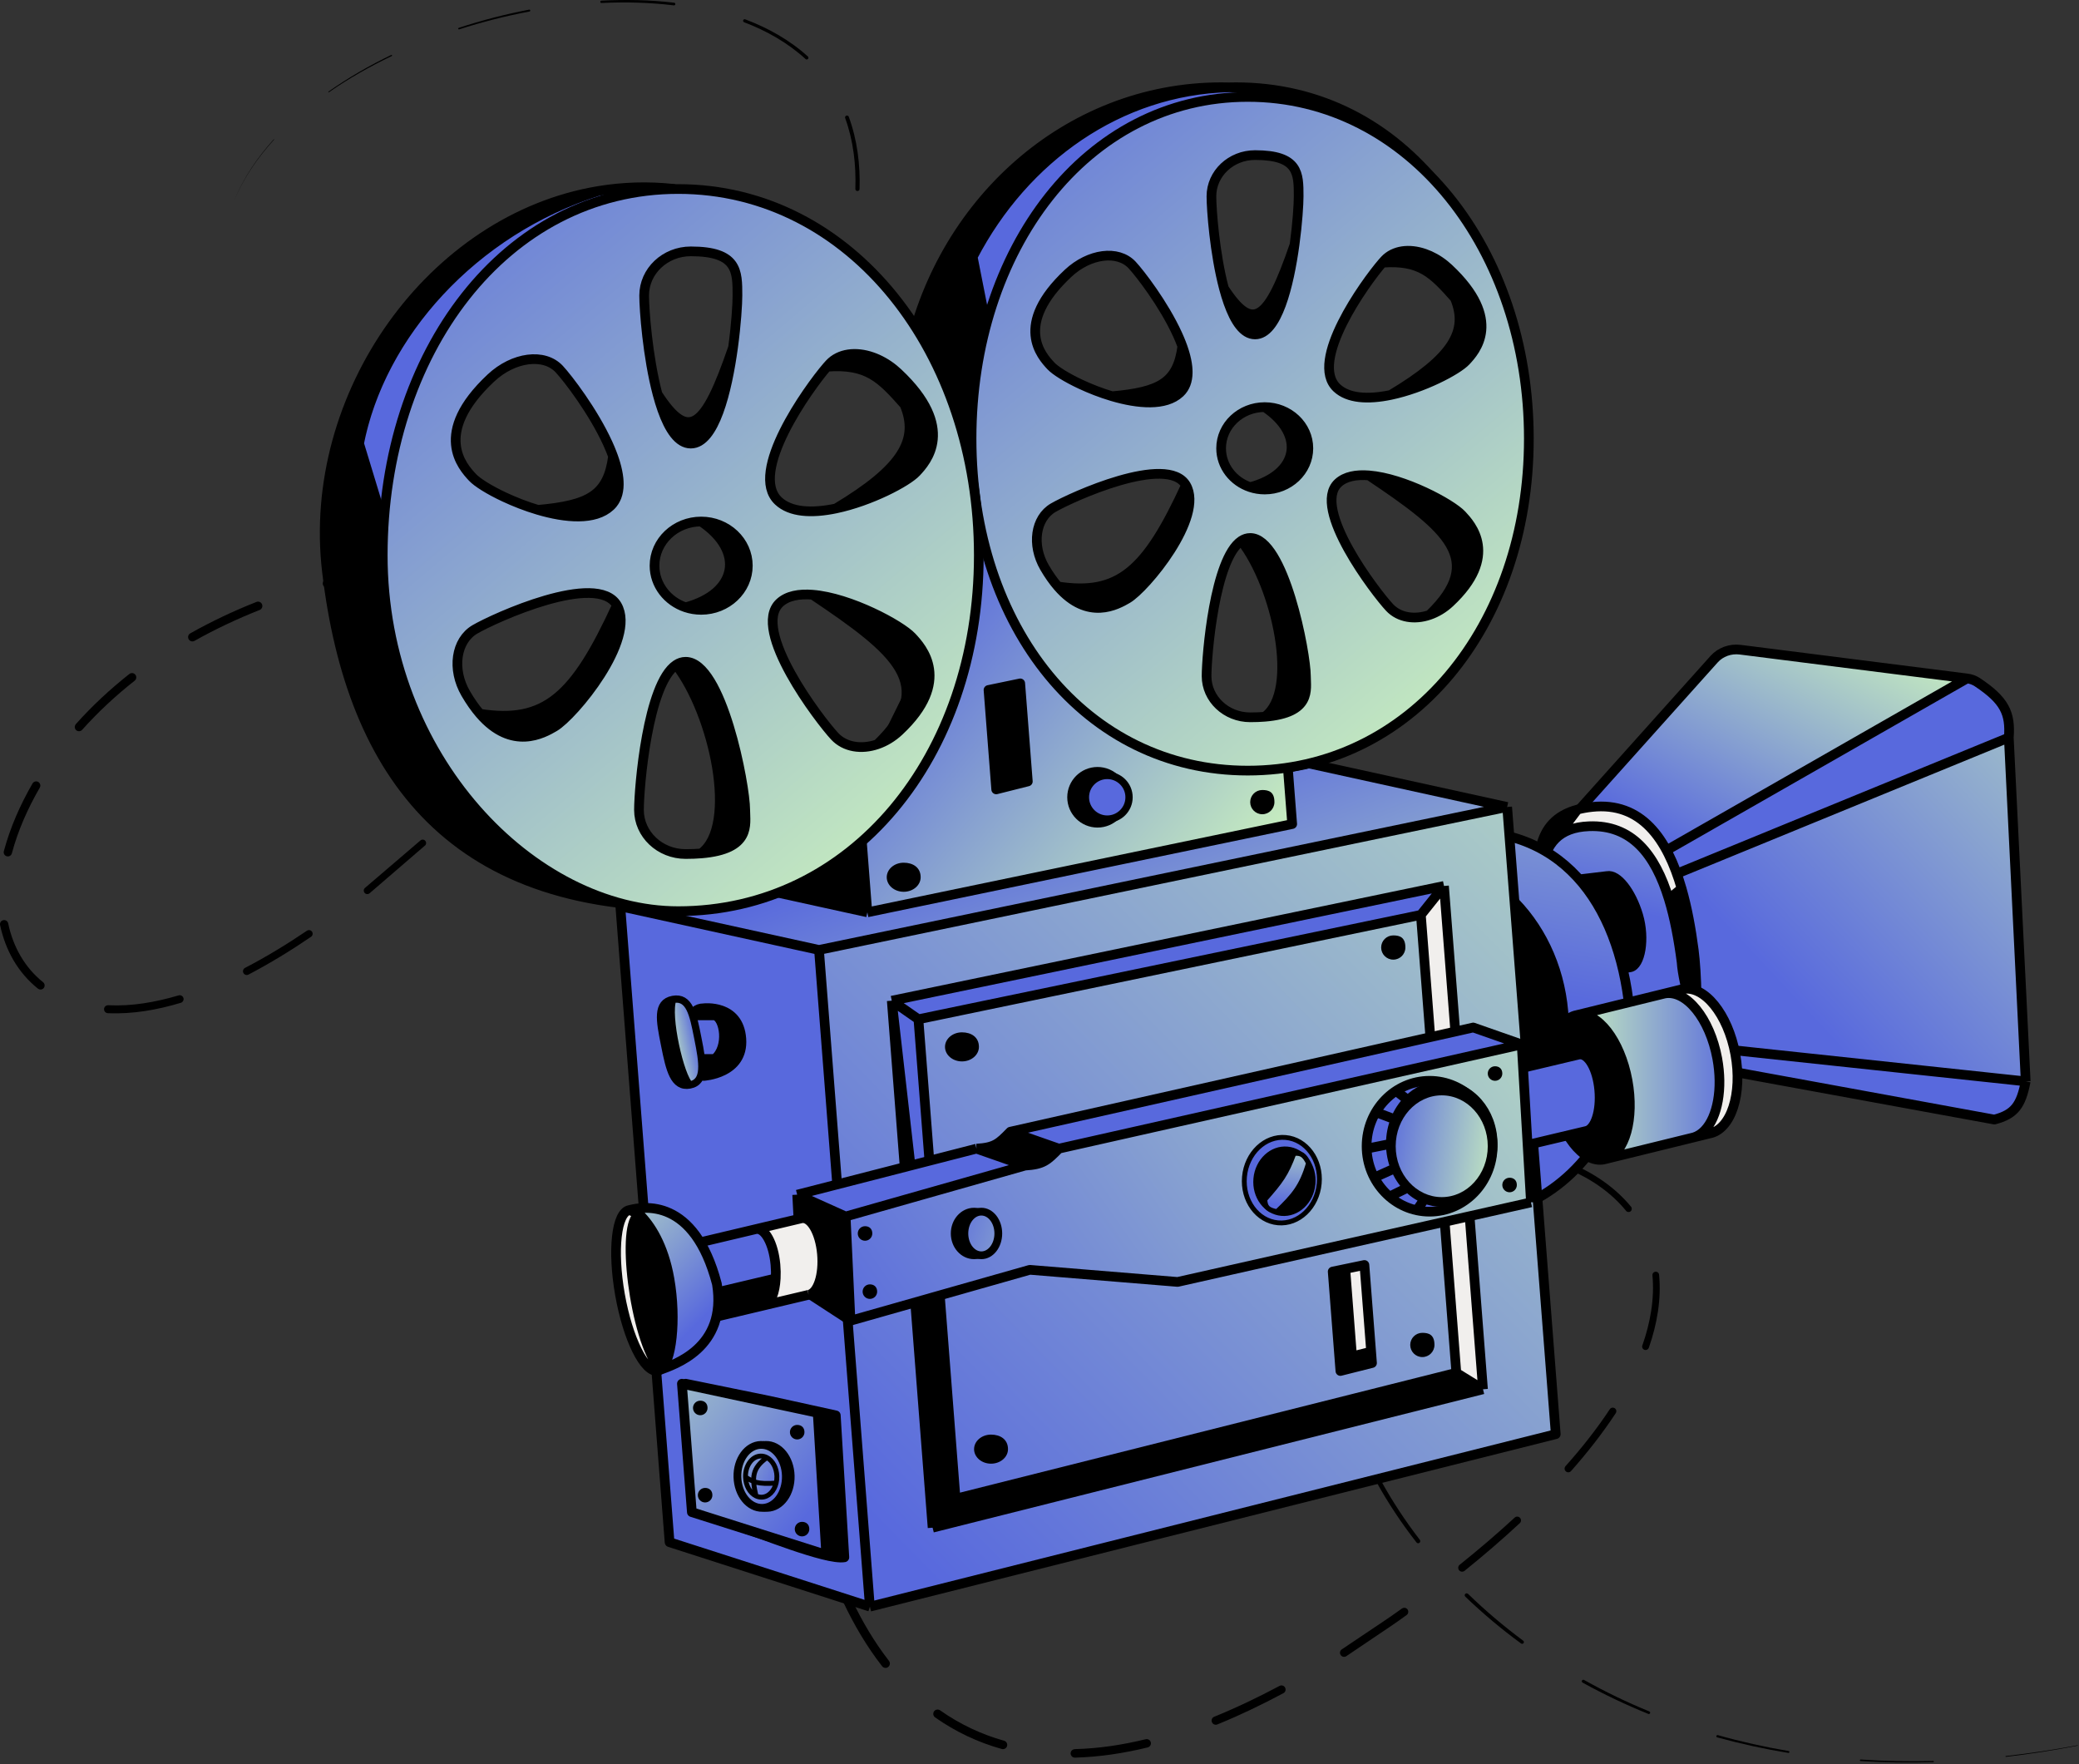 <svg xmlns="http://www.w3.org/2000/svg" width="429" height="364" viewBox="0 0 429 364" fill="none">
    <rect x="0" y="0" width="429" height="364" fill="#333333" stroke="none"/>
    <path
        d="M48.359 41.279C50.279 36.649 53.139 32.459 56.489 28.749C56.499 28.729 56.529 28.729 56.549 28.749C56.569 28.759 56.569 28.789 56.549 28.809C53.189 32.499 50.309 36.669 48.359 41.289V41.279Z"
        fill="black"
    />
    <path
        d="M67.779 18.9C71.879 16.02 76.229 13.52 80.739 11.34C80.799 11.31 80.869 11.34 80.899 11.4C80.929 11.46 80.899 11.53 80.839 11.56C76.329 13.71 71.969 16.18 67.869 19.03C67.829 19.06 67.779 19.05 67.759 19.01C67.739 18.97 67.739 18.92 67.779 18.9Z"
        fill="black"
    />
    <path
        d="M94.658 5.748C99.418 4.188 104.278 2.928 109.188 1.988C109.298 1.968 109.398 2.038 109.418 2.148C109.438 2.258 109.368 2.358 109.258 2.378C104.348 3.298 99.498 4.528 94.748 6.058C94.668 6.088 94.578 6.038 94.548 5.958C94.518 5.878 94.568 5.788 94.648 5.758L94.658 5.748Z"
        fill="black"
    />
    <path
        d="M124.097 0.138C129.097 -0.122 134.137 -0.032 139.117 0.558C139.267 0.578 139.377 0.718 139.357 0.868C139.337 1.018 139.197 1.128 139.047 1.108C134.097 0.508 129.097 0.378 124.117 0.618C123.987 0.618 123.877 0.528 123.867 0.388C123.867 0.258 123.957 0.148 124.097 0.138Z"
        fill="black"
    />
    <path
        d="M153.76 3.983C158.46 5.753 162.95 8.253 166.7 11.653C166.85 11.783 166.86 12.013 166.73 12.153C166.6 12.303 166.37 12.313 166.23 12.183C162.57 8.833 158.18 6.353 153.54 4.583C153.38 4.523 153.29 4.333 153.36 4.173C153.42 4.013 153.61 3.923 153.77 3.993L153.76 3.983Z"
        fill="black"
    />
    <path
        d="M175.141 24.098C176.901 28.858 177.521 33.968 177.371 38.998C177.371 39.238 177.161 39.428 176.921 39.418C176.681 39.418 176.491 39.208 176.501 38.968C176.671 34.018 176.091 29.018 174.401 24.368C174.321 24.158 174.431 23.938 174.641 23.858C174.851 23.788 175.071 23.888 175.151 24.098H175.141Z"
        fill="black"
    />
    <path
        d="M175.028 53.889C173.718 58.748 171.988 63.478 169.988 68.079C169.878 68.338 169.578 68.459 169.318 68.338C169.058 68.228 168.938 67.928 169.058 67.668C171.048 63.099 172.788 58.428 174.108 53.629C174.178 53.379 174.438 53.228 174.698 53.298C174.948 53.368 175.098 53.629 175.028 53.879V53.889Z"
        fill="black"
    />
    <path
        d="M163.308 81.556C160.878 85.946 158.278 90.236 155.558 94.436C155.388 94.696 155.048 94.766 154.788 94.596C154.528 94.426 154.458 94.086 154.628 93.826C157.348 89.646 159.948 85.386 162.378 81.026C162.518 80.766 162.848 80.676 163.098 80.816C163.348 80.956 163.448 81.286 163.308 81.536V81.556Z"
        fill="black"
    />
    <path
        d="M128.599 130.528L118.929 142.018C118.699 142.288 118.299 142.328 118.019 142.098C117.749 141.868 117.709 141.468 117.939 141.188L117.949 141.168L127.639 129.738H127.649C127.869 129.468 128.259 129.428 128.519 129.658C128.779 129.878 128.819 130.268 128.589 130.528H128.599Z"
        fill="black"
    />
    <path
        d="M108.919 153.215L98.519 164.065C98.259 164.335 97.819 164.345 97.549 164.085C97.279 163.825 97.269 163.385 97.529 163.115L97.549 163.095L107.939 152.315L107.959 152.295C108.209 152.035 108.639 152.025 108.899 152.275C109.159 152.525 109.169 152.945 108.919 153.215Z"
        fill="black"
    />
    <path
        d="M87.668 174.483L76.268 184.303C75.958 184.563 75.498 184.533 75.238 184.223C74.978 183.913 75.008 183.453 75.318 183.193L75.358 183.163L86.728 173.433L86.758 173.403C87.058 173.153 87.508 173.183 87.758 173.483C88.008 173.783 87.978 174.223 87.678 174.483H87.668Z"
        fill="black"
    />
    <path
        d="M64.189 193.284C60.039 196.114 55.739 198.744 51.279 201.084C50.899 201.284 50.429 201.134 50.229 200.754C50.029 200.374 50.179 199.904 50.559 199.704C54.969 197.414 59.219 194.824 63.339 192.034C63.689 191.804 64.149 191.894 64.389 192.234C64.619 192.584 64.529 193.044 64.189 193.284Z"
        fill="black"
    />
    <path
        d="M37.31 206.909C32.47 208.359 27.39 209.279 22.25 209.049C21.8 209.029 21.45 208.649 21.47 208.189C21.49 207.739 21.87 207.389 22.33 207.409C27.21 207.649 32.12 206.779 36.85 205.379C37.27 205.249 37.72 205.489 37.85 205.909C37.98 206.329 37.74 206.779 37.31 206.909Z"
        fill="black"
    />
    <path
        d="M7.839 203.995C5.799 202.365 4.079 200.355 2.769 198.105C1.459 195.855 0.549 193.395 0.019 190.865C-0.081 190.405 0.219 189.955 0.679 189.855C1.139 189.755 1.589 190.055 1.689 190.515C2.179 192.885 3.029 195.175 4.239 197.245C5.449 199.325 7.029 201.175 8.899 202.665C9.259 202.955 9.319 203.485 9.029 203.855C8.739 204.215 8.209 204.275 7.839 203.985V203.995Z"
        fill="black"
    />
    <path
        d="M0.79 175.634C2.11 170.714 4.18 166.034 6.71 161.654C6.95 161.244 7.48 161.094 7.89 161.334C8.3 161.574 8.45 162.104 8.21 162.514C5.74 166.784 3.72 171.324 2.45 176.064C2.33 176.524 1.86 176.794 1.4 176.674C0.94 176.554 0.67 176.084 0.79 175.624V175.634Z"
        fill="black"
    />
    <path
        d="M15.641 149.415C19.011 145.645 22.721 142.195 26.691 139.065C27.071 138.765 27.631 138.825 27.931 139.215C28.231 139.595 28.171 140.155 27.781 140.455C23.891 143.515 20.251 146.895 16.951 150.585C16.631 150.945 16.081 150.975 15.721 150.655C15.361 150.335 15.331 149.785 15.651 149.425L15.641 149.415Z"
        fill="black"
    />
    <path
        d="M39.267 130.676C43.657 128.206 48.227 126.046 52.917 124.196C53.377 124.016 53.897 124.236 54.077 124.696C54.257 125.156 54.037 125.676 53.577 125.856C48.967 127.676 44.467 129.796 40.137 132.226C39.707 132.466 39.167 132.316 38.927 131.886C38.687 131.456 38.837 130.916 39.267 130.676Z"
        fill="black"
    />
    <path
        d="M67.269 119.496C72.139 118.216 77.069 117.196 82.039 116.426C82.539 116.346 82.999 116.686 83.079 117.186C83.159 117.686 82.819 118.146 82.319 118.226C77.409 118.986 72.529 119.986 67.729 121.246C67.249 121.376 66.749 121.086 66.629 120.606C66.509 120.126 66.789 119.626 67.269 119.506V119.496Z"
        fill="black"
    />
    <path
        d="M97.018 114.802C102.038 114.472 107.058 114.362 112.078 114.422C112.588 114.422 112.998 114.852 112.988 115.362C112.988 115.872 112.558 116.282 112.048 116.272C107.068 116.202 102.088 116.312 97.128 116.632C96.618 116.662 96.188 116.282 96.158 115.772C96.128 115.262 96.508 114.832 97.018 114.802Z"
        fill="black"
    />
    <path
        d="M156.931 119.269L171.631 122.469C172.141 122.579 172.471 123.089 172.361 123.609C172.251 124.119 171.741 124.449 171.221 124.339H171.181L156.571 121.139H156.531C156.021 121.019 155.701 120.509 155.811 119.999C155.921 119.489 156.431 119.169 156.941 119.279L156.931 119.269Z"
        fill="black"
    />
    <path
        d="M186.169 126.339C190.979 127.769 195.749 129.369 200.449 131.189C200.949 131.379 201.199 131.939 200.999 132.439C200.809 132.939 200.249 133.189 199.749 132.989C195.119 131.189 190.389 129.609 185.619 128.179C185.109 128.029 184.819 127.489 184.969 126.979C185.119 126.469 185.659 126.179 186.169 126.329V126.339Z"
        fill="black"
    />
    <path
        d="M214.229 137.37C218.699 139.71 223.029 142.35 227.069 145.41C227.499 145.74 227.589 146.36 227.259 146.79C226.929 147.22 226.309 147.31 225.879 146.98C221.949 143.99 217.709 141.4 213.319 139.1C212.839 138.85 212.659 138.26 212.909 137.78C213.159 137.3 213.749 137.12 214.229 137.37Z"
        fill="black"
    />
    <path
        d="M238.019 155.981C241.179 159.991 243.709 164.531 245.279 169.421C245.449 169.951 245.159 170.511 244.639 170.681C244.119 170.851 243.549 170.561 243.379 170.041C241.899 165.391 239.489 161.061 236.469 157.211C236.129 156.781 236.209 156.161 236.639 155.821C237.069 155.481 237.689 155.561 238.029 155.991L238.019 155.981Z"
        fill="black"
    />
    <path
        d="M247.149 184.591C246.869 189.701 245.759 194.711 244.139 199.511C243.969 200.031 243.409 200.301 242.889 200.131C242.369 199.961 242.099 199.401 242.269 198.881C243.839 194.211 244.899 189.371 245.159 184.481C245.189 183.931 245.659 183.511 246.209 183.541C246.759 183.571 247.179 184.041 247.149 184.591Z"
        fill="black"
    />
    <path
        d="M237.94 213.337C235.49 217.757 232.73 221.977 229.77 226.047C229.45 226.477 228.85 226.577 228.41 226.257C227.98 225.937 227.88 225.337 228.2 224.897C231.12 220.877 233.83 216.707 236.23 212.377C236.49 211.907 237.09 211.737 237.56 211.997C238.03 212.257 238.2 212.857 237.94 213.327V213.337Z"
        fill="black"
    />
    <path
        d="M220.34 237.831C217.03 241.611 213.58 245.271 210.03 248.811C209.66 249.181 209.05 249.181 208.68 248.811C208.31 248.441 208.31 247.831 208.68 247.461C212.2 243.941 215.62 240.321 218.89 236.571C219.24 236.171 219.85 236.131 220.25 236.481C220.65 236.831 220.69 237.441 220.34 237.841V237.831Z"
        fill="black"
    />
    <path
        d="M199.049 259.105L187.549 268.805C187.149 269.145 186.559 269.085 186.219 268.695C185.879 268.305 185.939 267.705 186.329 267.365L186.359 267.335L197.779 257.685L197.819 257.655C198.219 257.315 198.819 257.365 199.159 257.765C199.499 258.165 199.449 258.765 199.049 259.105Z"
        fill="black"
    />
    <path
        d="M175.588 277.938L165.378 285.058L165.788 284.268L165.868 286.838V286.858C165.888 287.368 165.488 287.798 164.968 287.818C164.458 287.838 164.028 287.438 164.008 286.918L163.918 284.318C163.908 283.998 164.058 283.718 164.298 283.548L164.328 283.528L174.478 276.448L174.508 276.428C174.928 276.128 175.518 276.238 175.808 276.658C176.098 277.078 175.998 277.668 175.578 277.958L175.588 277.938Z"
        fill="black"
    />
    <path
        d="M167.349 301.639C168.129 306.539 169.179 311.399 170.569 316.159C170.709 316.639 170.429 317.149 169.949 317.289C169.469 317.429 168.959 317.149 168.819 316.669C167.409 311.829 166.329 306.899 165.539 301.929C165.459 301.429 165.799 300.959 166.299 300.879C166.799 300.799 167.269 301.139 167.349 301.639Z"
        fill="black"
    />
    <path
        d="M175.78 330.057C177.9 334.527 180.42 338.797 183.44 342.687C183.74 343.077 183.67 343.637 183.28 343.947C182.89 344.257 182.33 344.177 182.02 343.787C178.9 339.777 176.31 335.397 174.14 330.827C173.93 330.377 174.12 329.837 174.57 329.617C175.02 329.407 175.56 329.597 175.78 330.047V330.057Z"
        fill="black"
    />
    <path
        d="M193.987 352.886C197.987 355.716 202.477 357.846 207.197 359.166C207.667 359.296 207.937 359.786 207.807 360.256C207.677 360.726 207.187 360.996 206.717 360.866C201.807 359.506 197.127 357.286 192.957 354.346C192.557 354.066 192.457 353.506 192.737 353.106C193.017 352.706 193.577 352.606 193.977 352.886H193.987Z"
        fill="black"
    />
    <path
        d="M221.778 360.892C226.708 360.772 231.618 360.022 236.418 358.852C236.888 358.742 237.348 359.022 237.468 359.492C237.578 359.962 237.298 360.422 236.828 360.542C231.928 361.742 226.898 362.512 221.818 362.652C221.338 362.662 220.938 362.282 220.918 361.802C220.908 361.322 221.288 360.922 221.768 360.902L221.778 360.892Z"
        fill="black"
    />
    <path
        d="M250.55 354.211C255.15 352.341 259.64 350.191 264.03 347.851C264.45 347.631 264.96 347.781 265.18 348.201C265.4 348.621 265.25 349.131 264.83 349.351C260.4 351.721 255.86 353.901 251.2 355.801C250.76 355.981 250.26 355.771 250.08 355.331C249.9 354.891 250.11 354.391 250.55 354.211Z"
        fill="black"
    />
    <path
        d="M276.908 340.291L283.118 336.121L286.218 334.041C287.258 333.351 288.258 332.601 289.278 331.891H289.298C289.668 331.621 290.188 331.711 290.448 332.081C290.708 332.451 290.618 332.971 290.248 333.231C289.228 333.951 288.228 334.711 287.178 335.401L284.058 337.501L277.818 341.711C277.428 341.971 276.908 341.871 276.648 341.481C276.388 341.091 276.488 340.571 276.878 340.311L276.908 340.291Z"
        fill="black"
    />
    <path
        d="M301.2 322.857C305.09 319.737 308.89 316.507 312.55 313.127C312.87 312.837 313.36 312.857 313.65 313.167C313.94 313.487 313.92 313.977 313.61 314.267C309.93 317.687 306.12 320.957 302.21 324.107C301.86 324.387 301.36 324.327 301.08 323.987C300.8 323.647 300.86 323.137 301.2 322.857Z"
        fill="black"
    />
    <path
        d="M323.04 302.517C326.35 298.807 329.45 294.907 332.18 290.767C332.4 290.427 332.86 290.337 333.2 290.557C333.54 290.777 333.63 291.237 333.41 291.577C330.64 295.797 327.51 299.757 324.18 303.527C323.9 303.837 323.42 303.867 323.11 303.587C322.8 303.307 322.77 302.827 323.04 302.517Z"
        fill="black"
    />
    <path
        d="M338.901 277.594C340.531 272.954 341.431 268.024 340.981 263.144C340.941 262.764 341.221 262.424 341.601 262.394C341.981 262.354 342.321 262.634 342.351 263.014C342.841 268.134 341.911 273.274 340.241 278.064C340.111 278.434 339.701 278.634 339.331 278.504C338.961 278.374 338.761 277.964 338.891 277.594H338.901Z"
        fill="black"
    />
    <path
        d="M335.548 249.837C332.458 246.057 328.298 243.207 323.768 241.307C323.438 241.167 323.288 240.787 323.418 240.467C323.558 240.137 323.928 239.987 324.258 240.117C328.948 242.067 333.298 245.017 336.568 248.987C336.798 249.267 336.758 249.697 336.478 249.927C336.198 250.157 335.768 250.117 335.538 249.837H335.548Z"
        fill="black"
    />
    <path
        d="M309.401 238.304C304.481 238.204 299.521 238.974 294.931 240.744C294.621 240.864 294.271 240.714 294.151 240.404C294.031 240.094 294.181 239.744 294.491 239.624C299.241 237.774 304.351 236.964 309.421 237.054C309.761 237.054 310.041 237.344 310.031 237.684C310.031 238.024 309.741 238.304 309.401 238.294V238.304Z"
        fill="black"
    />
    <path
        d="M283 249.089C281.42 250.959 280.11 253.049 279.09 255.279C278.08 257.509 277.34 259.889 276.79 262.289C276.72 262.589 276.43 262.779 276.13 262.709C275.83 262.639 275.64 262.339 275.71 262.039C276.27 259.569 277.02 257.139 278.06 254.809C279.11 252.489 280.48 250.299 282.11 248.339C282.31 248.099 282.68 248.059 282.92 248.269C283.16 248.469 283.2 248.839 282.99 249.079L283 249.089Z"
        fill="black"
    />
    <path
        d="M275.877 277.04C276.297 281.98 277.357 286.86 278.887 291.58C278.977 291.85 278.827 292.14 278.557 292.22C278.287 292.31 277.997 292.16 277.917 291.89C276.347 287.11 275.257 282.16 274.807 277.13C274.777 276.84 274.997 276.58 275.287 276.55C275.577 276.52 275.837 276.74 275.867 277.03L275.877 277.04Z"
        fill="black"
    />
    <path
        d="M284.818 305.226C287.198 309.596 289.938 313.766 292.978 317.706C293.128 317.896 293.088 318.176 292.898 318.326C292.708 318.476 292.428 318.436 292.288 318.246C289.198 314.286 286.408 310.086 283.978 305.686C283.848 305.456 283.938 305.166 284.168 305.036C284.398 304.906 284.688 304.996 284.818 305.226Z"
        fill="black"
    />
    <path
        d="M302.92 328.851C306.49 332.321 310.31 335.551 314.31 338.521C314.47 338.641 314.5 338.861 314.38 339.021C314.26 339.181 314.04 339.211 313.88 339.101C309.83 336.141 305.98 332.911 302.36 329.431C302.2 329.281 302.2 329.021 302.35 328.871C302.5 328.711 302.76 328.711 302.91 328.861L302.92 328.851Z"
        fill="black"
    />
    <path
        d="M326.871 346.62C331.221 349.06 335.721 351.23 340.341 353.12C340.481 353.18 340.551 353.34 340.491 353.48C340.431 353.62 340.271 353.69 340.131 353.63C335.491 351.75 330.951 349.59 326.561 347.17C326.411 347.08 326.351 346.89 326.441 346.74C326.531 346.59 326.721 346.53 326.871 346.62Z"
        fill="black"
    />
    <path
        d="M354.481 358.007C359.281 359.367 364.161 360.457 369.081 361.287C369.191 361.307 369.261 361.407 369.241 361.517C369.221 361.627 369.121 361.697 369.011 361.677C364.071 360.867 359.171 359.797 354.341 358.467C354.211 358.427 354.141 358.297 354.171 358.177C354.211 358.047 354.341 357.977 354.461 358.007H354.481Z"
        fill="black"
    />
    <path
        d="M383.961 363.039C388.941 363.379 393.941 363.469 398.941 363.349C399.011 363.349 399.061 363.399 399.061 363.469C399.061 363.539 399.011 363.589 398.941 363.589C393.941 363.739 388.931 363.669 383.931 363.359C383.841 363.359 383.781 363.279 383.781 363.189C383.781 363.099 383.861 363.039 383.951 363.039H383.961Z"
        fill="black"
    />
    <path
        d="M413.888 362.324C418.858 361.774 423.798 361.024 428.718 360.094C428.738 360.094 428.758 360.104 428.768 360.124C428.768 360.144 428.758 360.164 428.738 360.174C423.828 361.134 418.888 361.904 413.918 362.484C413.878 362.484 413.838 362.454 413.828 362.414C413.828 362.374 413.858 362.334 413.898 362.324H413.888Z"
        fill="black"
    />
    <path d="M414.518 152.182C414.904 147.135 413.62 144.48 408.021 140.753C407.394 140.335 406.661 140.077 405.898 139.981L342.398 176.29L344.387 180.927L414.518 152.182Z" fill="#5869DD" />
    <path d="M353.712 135.997L323 170.264L332.948 185.578L344.387 180.927L342.398 176.29L405.898 139.981L359.096 134.051C357.062 133.793 355.028 134.528 353.712 135.997Z" fill="url(#paint0_linear_30263_15729)" />
    <path fill-rule="evenodd" clip-rule="evenodd" d="M355.827 220.8L352.815 216.163L418 223.118C417.033 228.091 415.69 229.906 411.534 231L355.827 220.8Z" fill="#5869DD" />
    <path d="M418 223.118L414.518 152.182L344.387 180.927L332.948 185.578L352.815 216.163L418 223.118Z" fill="url(#paint1_linear_30263_15729)" />
    <path
        d="M405.898 139.981L359.096 134.051C357.062 133.793 355.028 134.528 353.712 135.997L323 170.264L332.948 185.578M405.898 139.981C406.661 140.077 407.394 140.335 408.021 140.753C413.62 144.48 414.904 147.135 414.518 152.182M405.898 139.981L342.398 176.29L344.387 180.927M414.518 152.182L418 223.118M414.518 152.182L344.387 180.927M418 223.118C417.033 228.091 415.69 229.906 411.534 231L355.827 220.8L352.815 216.163M418 223.118L352.815 216.163M344.387 180.927L332.948 185.578M352.815 216.163L332.948 185.578"
        stroke="black"
        stroke-width="2"
        stroke-linejoin="round"
    />
    <path
        fill-rule="evenodd"
        clip-rule="evenodd"
        d="M318.662 193.459C318.46 191.952 318.264 190.485 318.089 189.066C317.489 181.924 317.83 176.156 320.999 173.028C322.544 171.502 324.762 170.604 327.872 170.48C336.685 170.128 341.539 176.249 344.368 185.496C345.552 189.364 346.382 193.779 346.999 198.496C347.327 203.43 350.229 211.334 349.499 214.49L311.594 210.505C311.124 209.209 313.208 206.144 315.285 203.09C317.235 200.223 319.178 197.366 318.998 195.988C318.886 195.133 318.773 194.29 318.662 193.459Z"
        fill="url(#paint2_linear_30263_15729)"
    />
    <path d="M349.499 214.49C350.454 210.364 350.11 200.664 349.499 195.992C349.565 196.501 349.012 196.75 348.409 197.022C347.711 197.337 346.945 197.682 346.999 198.496C347.327 203.43 350.229 211.334 349.499 214.49Z" fill="black" />
    <path d="M325.499 167.04C316.608 169.438 316.694 177.773 318.089 189.066C317.489 181.924 317.83 176.156 320.999 173.028L325.499 167.04Z" fill="black" />
    <path
        fill-rule="evenodd"
        clip-rule="evenodd"
        d="M346.999 183.331C344.015 172.987 338.645 165.406 328.499 166.496C327.401 166.614 326.403 166.796 325.499 167.04L320.999 173.028C322.544 171.502 324.762 170.604 327.872 170.48C336.685 170.128 341.539 176.249 344.368 185.496L346.999 183.331Z"
        fill="#F1EFED"
    />
    <path
        d="M348.409 197.022C349.012 196.75 349.565 196.501 349.499 195.992C348.922 191.589 348.133 187.26 346.999 183.331L344.368 185.496C345.552 189.364 346.382 193.779 346.999 198.496C346.945 197.682 347.711 197.337 348.409 197.022Z"
        fill="black"
    />
    <path
        d="M349.499 195.992C350.11 200.664 350.454 210.364 349.499 214.49M349.499 195.992C349.565 196.501 349.012 196.75 348.409 197.022C347.711 197.337 346.945 197.682 346.999 198.496M349.499 195.992C348.922 191.589 348.133 187.26 346.999 183.331M349.499 214.49L311.594 210.505C311.124 209.209 313.208 206.144 315.285 203.09C317.235 200.223 319.178 197.366 318.998 195.988C318.886 195.133 318.773 194.29 318.662 193.459C318.46 191.952 318.264 190.485 318.089 189.066M349.499 214.49C350.229 211.334 347.327 203.43 346.999 198.496M346.999 198.496C346.382 193.779 345.552 189.364 344.368 185.496M319.371 199.98C318.866 196.124 318.373 192.442 318.089 189.066M318.089 189.066C316.694 177.773 316.608 169.438 325.499 167.04M318.089 189.066C317.489 181.924 317.83 176.156 320.999 173.028M325.499 167.04C326.403 166.796 327.401 166.614 328.499 166.496C338.645 165.406 344.015 172.987 346.999 183.331M325.499 167.04L320.999 173.028M320.999 173.028C322.544 171.502 324.762 170.604 327.872 170.48C336.685 170.128 341.539 176.249 344.368 185.496M346.999 183.331L344.368 185.496"
        stroke="black"
        stroke-width="2"
    />
    <path
        d="M314.094 191.733C312.698 187.024 310.055 183.461 308.088 183.563C308.019 183.567 307.951 183.575 307.884 183.587C305.899 183.963 305.463 188.218 306.909 193.093C308.355 197.967 310.517 203.375 312.501 203C314.486 202.624 315.54 196.607 314.094 191.733Z"
        fill="#D9D9D9"
    />
    <path
        d="M331.637 180.749C333.728 180.353 336.595 183.984 338.041 188.858C339.486 193.732 338.479 199.184 336.389 199.58L312.501 203C314.486 202.624 315.54 196.607 314.094 191.733C312.698 187.024 310.055 183.461 308.088 183.563L331.637 180.749Z"
        fill="black"
    />
    <path
        d="M307.884 183.587C305.899 183.963 305.463 188.218 306.909 193.093C308.355 197.967 310.517 203.375 312.501 203M307.884 183.587L308.088 183.563M307.884 183.587C307.951 183.575 308.019 183.567 308.088 183.563M312.501 203C314.486 202.624 315.54 196.607 314.094 191.733C312.698 187.024 310.055 183.461 308.088 183.563M312.501 203L336.389 199.58C338.479 199.184 339.486 193.732 338.041 188.858C336.595 183.984 333.728 180.353 331.637 180.749L308.088 183.563"
        stroke="black"
        stroke-width="2"
    />
    <path fill-rule="evenodd" clip-rule="evenodd" d="M306.74 250.802C320.202 248.793 330.704 238.219 334.681 224.498L270.01 227.498C276.348 243.191 291.107 253.134 306.74 250.802Z" fill="#5869DD" />
    <path
        d="M296.434 172.049C277.417 174.887 264.307 194.817 267.153 216.564C267.66 220.434 268.637 224.101 270.01 227.498L334.681 224.498C336.322 218.837 336.852 212.64 336.021 206.287C333.175 184.541 320.5 168.458 296.434 172.049Z"
        fill="url(#paint3_linear_30263_15729)"
    />
    <path
        d="M334.681 224.498C336.322 218.837 336.852 212.64 336.021 206.287C333.175 184.541 320.5 168.458 296.434 172.049C277.417 174.887 264.307 194.817 267.153 216.564C267.66 220.434 268.637 224.101 270.01 227.498M334.681 224.498C330.704 238.219 320.202 248.793 306.74 250.802C291.107 253.134 276.348 243.191 270.01 227.498M334.681 224.498L270.01 227.498"
        stroke="black"
        stroke-width="2"
    />
    <ellipse cx="30.973" cy="34.881" rx="30.973" ry="34.881" transform="matrix(0.995 -0.096 0.085 0.996 258 179.977)" fill="black" stroke="black" stroke-width="2" />
    <path d="M179.5 331.5L169 196L128 187L138.167 318.204L179.5 331.5Z" fill="#5869DD" />
    <path d="M311 166.5L169 196L179.5 331.5L321.028 295.911L311 166.5Z" fill="url(#paint4_linear_30263_15729)" />
    <path d="M169 196L311 166.5L270 157.5L128 187L169 196Z" fill="url(#paint5_linear_30263_15729)" />
    <path d="M179.5 331.5L169 196M179.5 331.5L138.167 318.204L128 187M179.5 331.5L321.028 295.911L311 166.5M311 166.5L169 196M311 166.5L270 157.5L128 187M169 196L128 187" stroke="black" stroke-width="2" stroke-linejoin="round" />
    <path fill-rule="evenodd" clip-rule="evenodd" d="M154.042 315.508L154 315.5C154.013 315.502 154.027 315.505 154.042 315.508Z" fill="black" />
    <path d="M174.233 321.316L172.466 292.029L158.733 289.015L141.5 285.5L143.5 293.5L154 315.5C154.013 315.502 154.027 315.505 154.042 315.508C155.76 315.88 170.532 321.994 174.233 321.316Z" fill="black" />
    <path
        d="M154 315.5L143.5 293.5L141.5 285.5L158.733 289.015L172.466 292.029L174.233 321.316C170.532 321.994 155.76 315.88 154.042 315.508M154 315.5L154.042 315.508M154 315.5C154.013 315.502 154.027 315.505 154.042 315.508M166.5 318L154.042 315.508"
        stroke="black"
        stroke-width="2"
        stroke-linejoin="round"
    />
    <path d="M184.016 206.47L192.442 315.206L197.182 309.236L193.349 259.77L188.002 241.502L184.016 206.47Z" fill="black" />
    <path d="M192.442 315.206L306.016 286.647L300.516 283.252L197.182 309.236L192.442 315.206Z" fill="black" />
    <path d="M306.016 286.647L297.968 182.797L293.194 188.766L300.516 283.252L306.016 286.647Z" fill="#F1EFED" />
    <path d="M297.968 182.797L184.016 206.47L189.516 210.304L293.194 188.766L297.968 182.797Z" fill="#5869DD" />
    <path d="M197.182 309.236L189.516 210.304L184.016 206.47L188.002 241.502L193.349 259.77L197.182 309.236Z" fill="#5869DD" />
    <path
        d="M192.442 315.206L184.016 206.47M192.442 315.206L306.016 286.647M192.442 315.206L197.182 309.236M297.968 182.797L184.016 206.47M297.968 182.797L306.016 286.647M297.968 182.797L293.194 188.766M184.016 206.47L189.516 210.304M184.016 206.47L188.002 241.502L193.349 259.77L197.182 309.236M306.016 286.647L300.516 283.252M197.182 309.236L189.516 210.304M197.182 309.236L300.516 283.252M293.194 188.766L189.516 210.304M293.194 188.766L300.516 283.252"
        stroke="black"
        stroke-width="2"
        stroke-linejoin="round"
    />
    <path fill-rule="evenodd" clip-rule="evenodd" d="M277.597 261.82L278.996 279.874L282.932 278.884L281.547 261L277.597 261.82Z" fill="#F1EFED" />
    <path d="M275 262.36L276.59 282.874L283.114 281.233L282.932 278.884L278.996 279.874L277.597 261.82L275 262.36Z" fill="black" />
    <path d="M277.597 261.82L278.996 279.874L282.932 278.884M277.597 261.82L281.547 261L282.932 278.884M277.597 261.82L275 262.36L276.59 282.874L283.114 281.233L282.932 278.884" stroke="black" stroke-width="2" stroke-linejoin="round" />
    <path d="M170.501 320.801L168.733 291.514L140.711 285.5L142.764 312L170.501 320.801Z" fill="url(#paint6_linear_30263_15729)" stroke="black" stroke-width="2" stroke-linejoin="round" />
    <path d="M202 216C202 217.657 200.433 219 198.5 219C196.567 219 195 217.657 195 216C195 214.343 196.567 213 198.5 213C200.433 213 202 214 202 216Z" fill="black" />
    <path d="M208 299C208 300.657 206.433 302 204.5 302C202.567 302 201 300.657 201 299C201 297.343 202.567 296 204.5 296C206.433 296 208 297 208 299Z" fill="black" />
    <path d="M147 308.5C147 309.328 146.328 310 145.5 310C144.672 310 144 309.328 144 308.5C144 307.672 144.672 307 145.5 307C146.328 307 147 307.5 147 308.5Z" fill="black" />
    <path d="M167 315.5C167 316.328 166.328 317 165.5 317C164.672 317 164 316.328 164 315.5C164 314.672 164.672 314 165.5 314C166.328 314 167 314.5 167 315.5Z" fill="black" />
    <path d="M166 295.5C166 296.328 165.328 297 164.5 297C163.672 297 163 296.328 163 295.5C163 294.672 163.672 294 164.5 294C165.328 294 166 294.5 166 295.5Z" fill="black" />
    <path d="M146 290.5C146 291.328 145.328 292 144.5 292C143.672 292 143 291.328 143 290.5C143 289.672 143.672 289 144.5 289C145.328 289 146 289.5 146 290.5Z" fill="black" />
    <path d="M290 195.5C290 196.881 288.881 198 287.5 198C286.119 198 285 196.881 285 195.5C285 194.119 286.119 193 287.5 193C288.881 193 290 193.417 290 195.5Z" fill="black" />
    <path d="M296 277.5C296 278.881 294.881 280 293.5 280C292.119 280 291 278.881 291 277.5C291 276.119 292.119 275 293.5 275C294.881 275 296 275.417 296 277.5Z" fill="black" />
    <path d="M137.977 179.24L178.977 188.24L177.565 170.027L192.977 146.5L188.829 140.626L174.347 170.027L137.977 179.24Z" fill="black" />
    <path d="M242.977 148.986C187.257 94.865 194.557 85.391 188.829 140.626L192.977 146.5L177.565 170.027L178.977 188.24L266.643 170.027L265.556 156.001L242.977 148.986Z" fill="url(#paint7_linear_30263_15729)" />
    <path
        d="M178.977 188.24L137.977 179.24L174.347 170.027L188.829 140.626M178.977 188.24L266.643 170.027L265.556 156.001M178.977 188.24L177.565 170.027L192.977 146.5M188.829 140.626C194.557 85.391 187.257 94.865 242.977 148.986L265.556 156.001M188.829 140.626L192.977 146.5M265.556 156.001L234.976 146.501L214.977 120.422L196.977 98L192.977 146.5"
        stroke="black"
        stroke-width="2"
        stroke-linejoin="round"
    />
    <path
        fill-rule="evenodd"
        clip-rule="evenodd"
        d="M67.477 118C72.476 159.971 93.48 188.985 145.979 186.974C122.976 178.337 105.984 165.191 95.468 150C92.347 145.492 89.796 140.804 87.828 136C78.581 126.71 74.019 115.949 73.225 105C72.915 100.726 73.179 96.423 73.962 92.168C78.192 69.189 97.567 47.598 123.477 39.407C89.196 45.107 63.116 81.386 67.477 118Z"
        fill="black"
    />
    <path d="M138.978 38.963C133.682 38.394 128.492 38.573 123.477 39.407C97.818 47.518 78.568 68.772 74.089 91.5L79.566 109.519L83.047 112C83.088 84.507 101.617 56.752 138.978 38.963Z" fill="#5869DD" />
    <path
        d="M73.225 105C74.019 115.949 78.581 126.71 87.828 136C84.632 128.198 83.035 120.11 83.047 112L79.566 109.519L74.089 91.5C74.045 91.722 74.003 91.945 73.962 92.168C73.179 96.423 72.915 100.726 73.225 105Z"
        fill="black"
    />
    <path
        d="M87.828 136C89.796 140.804 92.347 145.492 95.468 150C105.984 165.191 122.976 178.337 145.979 186.974C93.48 188.985 72.476 159.971 67.477 118C63.116 81.386 89.196 45.107 123.477 39.407M87.828 136C78.581 126.71 74.019 115.949 73.225 105C72.915 100.726 73.179 96.423 73.962 92.168M87.828 136C84.632 128.198 83.035 120.11 83.047 112M123.477 39.407C128.492 38.573 133.682 38.394 138.978 38.963C101.617 56.752 83.088 84.507 83.047 112M123.477 39.407C97.818 47.518 78.568 68.772 74.089 91.5M123.477 39.407C97.567 47.598 78.192 69.189 73.962 92.168M83.047 112L79.566 109.519L74.089 91.5M74.089 91.5C74.045 91.722 74.003 91.945 73.962 92.168"
        stroke="black"
        stroke-width="2"
        stroke-linejoin="round"
    />
    <path d="M203.977 142.36L205.566 162.874L212.091 161.233L210.523 141L203.977 142.36Z" fill="black" stroke="black" stroke-width="2" stroke-linejoin="round" />
    <path
        d="M251.977 18C220.179 18 193.633 42.02 187.374 74C186.458 78.68 190.751 83.53 190.751 88.5C190.751 97.825 187.672 106.727 190.75 114.874H196.714C193.78 106.727 192.164 97.825 192.164 88.5C192.164 75.555 195.277 63.426 200.71 53C211.381 32.521 231.001 18.615 253.561 18.02C253.034 18.007 252.506 18 251.977 18Z"
        fill="black"
    />
    <path
        fill-rule="evenodd"
        clip-rule="evenodd"
        d="M200.71 53C211.381 32.521 231.001 18.615 253.561 18.02C289.28 18.919 312.977 50.13 312.977 88.5C312.977 90.524 313.028 92.392 313.076 94.161C313.249 100.541 313.387 105.621 310.977 112C323.153 10.891 236.824 -1.716 205.746 78.5L200.71 53Z"
        fill="#5869DD"
    />
    <path d="M192.164 88.5C192.164 97.825 193.78 106.727 196.714 114.874C198.542 101.145 201.669 89.024 205.746 78.5L200.71 53C195.277 63.426 192.164 75.555 192.164 88.5Z" fill="black" />
    <path
        d="M312.977 88.5C312.977 49.564 289.813 18 255.071 18C254.566 18 254.063 18.007 253.561 18.02M312.977 88.5C312.977 50.13 289.28 18.919 253.561 18.02M312.977 88.5C312.977 90.524 313.028 92.392 313.076 94.161C313.249 100.541 313.387 105.621 310.977 112C323.153 10.891 236.824 -1.716 205.746 78.5M253.561 18.02C253.034 18.007 252.506 18 251.977 18C220.179 18 193.633 42.02 187.374 74C186.458 78.68 190.751 83.53 190.751 88.5C190.751 97.825 187.672 106.727 190.75 114.874H196.714M253.561 18.02C231.001 18.615 211.381 32.521 200.71 53M196.714 114.874C193.78 106.727 192.164 97.825 192.164 88.5C192.164 75.555 195.277 63.426 200.71 53M196.714 114.874C198.542 101.145 201.669 89.024 205.746 78.5M200.71 53L205.746 78.5"
        stroke="black"
        stroke-width="2"
    />
    <path d="M232.649 123.524C236.351 121.369 248.553 106.686 244.729 100.116C236.564 117.84 230.879 122.944 218.285 121C224.516 128.228 230.585 124.726 232.649 123.524Z" fill="black" />
    <path d="M269.477 139.5C269.477 134.806 264.977 111 257.977 111C257.325 111 256.717 111.206 256.15 111.584C263.477 121 268.211 142.655 260.977 147.887C270.733 147.087 269.477 142.246 269.477 139.5Z" fill="black" />
    <path d="M299.17 124.327C309.483 114.686 303.495 108.23 301.626 106.23C299.476 103.93 289.709 98.661 282.477 98.089C298.935 109.095 306.686 115.567 294.977 126.877C296.448 126.373 297.894 125.519 299.17 124.327Z" fill="black" />
    <path d="M260.977 101C265.947 101 269.977 97.194 269.977 92.5C269.977 87.806 265.947 84 260.977 84C269.477 89.699 267.977 97.843 257.977 100.516C258.915 100.83 259.925 101 260.977 101Z" fill="black" />
    <path d="M253.477 62.5C254.816 66.281 256.611 69 258.977 69C263.547 69 265.986 58.851 267.128 50.5C261.697 66.33 258.533 68.665 252.558 59.5C252.838 60.549 253.143 61.557 253.477 62.5Z" fill="black" />
    <path d="M243.463 81.043C245.683 78.968 245.392 75.356 243.977 71.441C242.996 78.856 239.475 80.869 229.477 81.756C234.842 83.344 240.489 83.823 243.463 81.043Z" fill="black" />
    <path
        fill-rule="evenodd"
        clip-rule="evenodd"
        d="M315.477 90.5C315.477 129.436 290.89 159 257.477 159C224.063 159 200.477 129.436 200.477 90.5C200.477 51.564 224.063 20 257.477 20C290.89 20 315.477 51.564 315.477 90.5ZM269.977 92.5C269.977 97.194 265.947 101 260.977 101C259.925 101 258.915 100.83 257.977 100.516C254.481 99.35 251.977 96.201 251.977 92.5C251.977 87.806 256.006 84 260.977 84C265.947 84 269.977 87.806 269.977 92.5ZM258.977 32C267.977 32 267.977 35.806 267.977 40.5C267.977 42.129 267.736 46.061 267.128 50.5C265.986 58.851 263.547 69 258.977 69C256.611 69 254.816 66.281 253.477 62.5C253.143 61.557 252.838 60.549 252.558 59.5C250.644 52.306 249.977 43.212 249.977 40.5C249.977 35.806 254.006 32 258.977 32ZM257.977 148C253.006 148 248.977 144.194 248.977 139.5C248.977 135.242 250.622 115.265 256.15 111.584C256.717 111.206 257.325 111 257.977 111C264.977 111 269.477 134.806 269.477 139.5C269.477 142.246 270.733 147.087 260.977 147.887C260.074 147.961 259.077 148 257.977 148ZM298.926 55.38C310.331 66.041 304.346 72.5 302.477 74.5C300.715 76.384 293.656 80.09 286.977 81.488C284.689 81.966 282.447 82.174 280.477 81.945C278.645 81.733 277.05 81.143 275.873 80.043C270.022 74.574 281.614 58.425 285.253 54.203C285.434 53.993 285.595 53.813 285.734 53.665C287.636 51.63 290.798 51.243 293.977 52.342C295.385 52.83 296.797 53.608 298.104 54.665C298.383 54.891 298.657 55.129 298.926 55.38ZM301.626 106.23C303.495 108.23 309.483 114.686 299.17 124.327C297.894 125.519 296.448 126.373 294.977 126.877C291.9 127.93 288.712 127.452 286.734 125.335C283.809 122.206 270.563 104.855 276.117 99.664C277.589 98.288 279.868 97.883 282.477 98.089C289.709 98.661 299.476 103.93 301.626 106.23ZM215.553 117.101C212.838 112.436 213.637 106.908 217.339 104.753C221.04 102.598 240.904 93.547 244.729 100.116C248.553 106.686 236.351 121.369 232.649 123.524C230.585 124.726 224.516 128.228 218.285 121C217.374 119.943 216.459 118.657 215.553 117.101ZM216.859 75.5C214.99 73.5 209.004 67.041 220.41 56.38C224.771 52.304 230.677 51.536 233.602 54.665C235.252 56.431 240.136 62.775 242.974 69C243.348 69.819 243.686 70.636 243.977 71.441C245.392 75.356 245.683 78.968 243.463 81.043C240.489 83.823 234.842 83.344 229.477 81.756C227.181 81.076 224.938 80.194 222.977 79.276C220.055 77.91 217.761 76.466 216.859 75.5Z"
        fill="url(#paint8_linear_30263_15729)"
    />
    <path
        d="M302.477 74.5C304.346 72.5 310.331 66.041 298.926 55.38C298.657 55.129 298.383 54.891 298.104 54.665C296.797 53.608 295.385 52.83 293.977 52.342C296.889 55.763 299.05 58.737 300.21 61.5C303.055 68.276 299.876 73.78 286.977 81.488C293.656 80.09 300.715 76.384 302.477 74.5Z"
        fill="black"
    />
    <path d="M293.977 52.342C290.798 51.243 287.636 51.63 285.734 53.665C285.595 53.813 285.434 53.993 285.253 54.203C293.046 53.626 295.661 56.383 300.21 61.5C299.05 58.737 296.889 55.763 293.977 52.342Z" fill="black" />
    <path
        d="M260.977 84C256.006 84 251.977 87.806 251.977 92.5C251.977 96.201 254.481 99.35 257.977 100.516M260.977 84C265.947 84 269.977 87.806 269.977 92.5C269.977 97.194 265.947 101 260.977 101C259.925 101 258.915 100.83 257.977 100.516M260.977 84C269.477 89.699 267.977 97.843 257.977 100.516M244.729 100.116C240.904 93.547 221.04 102.598 217.339 104.753C213.637 106.908 212.838 112.436 215.553 117.101C216.459 118.657 217.374 119.943 218.285 121M244.729 100.116C248.553 106.686 236.351 121.369 232.649 123.524C230.585 124.726 224.516 128.228 218.285 121M244.729 100.116C236.564 117.84 230.879 122.944 218.285 121M243.463 81.043C245.683 78.968 245.392 75.356 243.977 71.441M243.463 81.043C246.139 78.542 245.166 73.806 242.974 69M243.463 81.043C240.489 83.823 234.842 83.344 229.477 81.756M243.977 71.441C242.996 78.856 239.475 80.869 229.477 81.756M243.977 71.441C243.686 70.636 243.348 69.819 242.974 69M267.128 50.5C265.986 58.851 263.547 69 258.977 69C256.611 69 254.816 66.281 253.477 62.5C253.143 61.557 252.838 60.549 252.558 59.5M267.128 50.5C267.736 46.061 267.977 42.129 267.977 40.5C267.977 35.806 267.977 32 258.977 32C254.006 32 249.977 35.806 249.977 40.5C249.977 43.212 250.644 52.306 252.558 59.5M267.128 50.5C261.697 66.33 258.533 68.665 252.558 59.5M256.15 111.584C250.622 115.265 248.977 135.242 248.977 139.5C248.977 144.194 253.006 148 257.977 148C259.077 148 260.074 147.961 260.977 147.887M256.15 111.584C256.717 111.206 257.325 111 257.977 111C264.977 111 269.477 134.806 269.477 139.5C269.477 142.246 270.733 147.087 260.977 147.887M256.15 111.584C263.477 121 268.211 142.655 260.977 147.887M294.977 126.877C296.448 126.373 297.894 125.519 299.17 124.327C309.483 114.686 303.495 108.23 301.626 106.23C299.476 103.93 289.709 98.661 282.477 98.089M294.977 126.877C291.9 127.93 288.712 127.452 286.734 125.335C283.809 122.206 270.563 104.855 276.117 99.664C277.589 98.288 279.868 97.883 282.477 98.089M294.977 126.877C306.686 115.567 298.935 109.095 282.477 98.089M242.974 69C240.136 62.775 235.252 56.431 233.602 54.665C230.677 51.536 224.771 52.304 220.41 56.38C209.004 67.041 214.99 73.5 216.859 75.5C217.761 76.466 220.055 77.91 222.977 79.276C224.938 80.194 227.181 81.076 229.477 81.756M293.977 52.342C295.385 52.83 296.797 53.608 298.104 54.665C298.383 54.891 298.657 55.129 298.926 55.38C310.331 66.041 304.346 72.5 302.477 74.5C300.715 76.384 293.656 80.09 286.977 81.488M293.977 52.342C290.798 51.243 287.636 51.63 285.734 53.665C285.595 53.813 285.434 53.993 285.253 54.203M293.977 52.342C296.889 55.763 299.05 58.737 300.21 61.5M286.977 81.488C284.689 81.966 282.447 82.174 280.477 81.945C278.645 81.733 277.05 81.143 275.873 80.043C270.022 74.574 281.614 58.425 285.253 54.203M286.977 81.488C299.876 73.78 303.055 68.276 300.21 61.5M285.253 54.203C293.046 53.626 295.661 56.383 300.21 61.5M315.477 90.5C315.477 129.436 290.89 159 257.477 159C224.063 159 200.477 129.436 200.477 90.5C200.477 51.564 224.063 20 257.477 20C290.89 20 315.477 51.564 315.477 90.5Z"
        stroke="black"
        stroke-width="2"
    />
    <path d="M114.387 149.972C118.347 147.662 131.398 131.922 127.307 124.88C118.574 143.879 112.494 149.35 99.023 147.266C105.688 155.015 112.18 151.26 114.387 149.972Z" fill="black" />
    <path d="M153.777 167.097C153.777 162.065 148.964 136.547 141.477 136.547C140.78 136.547 140.129 136.768 139.523 137.173C147.359 147.266 152.423 170.479 144.685 176.087C155.121 175.229 153.777 170.041 153.777 167.097Z" fill="black" />
    <path d="M185.535 150.832C196.566 140.498 190.161 133.577 188.162 131.434C185.863 128.969 175.416 123.32 167.681 122.707C185.284 134.504 193.575 141.443 181.05 153.566C182.624 153.026 184.171 152.11 185.535 150.832Z" fill="black" />
    <path d="M144.685 125.827C150.002 125.827 154.311 121.748 154.311 116.716C154.311 111.684 150.002 107.604 144.685 107.604C153.777 113.714 152.172 122.443 141.477 125.309C142.48 125.645 143.56 125.827 144.685 125.827Z" fill="black" />
    <path d="M136.664 84.558C138.096 88.611 140.016 91.525 142.546 91.525C147.435 91.525 150.043 80.646 151.265 71.694C145.456 88.663 142.072 91.166 135.682 81.342C135.98 82.466 136.307 83.547 136.664 84.558Z" fill="black" />
    <path d="M125.953 104.434C128.327 102.21 128.016 98.338 126.503 94.141C125.454 102.091 121.688 104.248 110.994 105.199C116.733 106.901 122.772 107.414 125.953 104.434Z" fill="black" />
    <path
        fill-rule="evenodd"
        clip-rule="evenodd"
        d="M201.977 114.572C201.977 156.309 175.679 188 139.942 188C109.994 188 78.977 156.309 78.977 114.572C78.977 72.835 104.204 39 139.942 39C175.679 39 201.977 72.835 201.977 114.572ZM154.311 116.716C154.311 121.748 150.002 125.827 144.685 125.827C143.56 125.827 142.48 125.645 141.477 125.309C137.738 124.058 135.059 120.683 135.059 116.716C135.059 111.684 139.369 107.604 144.685 107.604C150.002 107.604 154.311 111.684 154.311 116.716ZM142.546 51.863C152.172 51.863 152.172 55.943 152.172 60.975C152.172 62.721 151.915 66.936 151.265 71.694C150.043 80.646 147.435 91.525 142.546 91.525C140.016 91.525 138.096 88.611 136.664 84.558C136.307 83.547 135.98 82.466 135.682 81.342C133.634 73.63 132.92 63.882 132.92 60.975C132.92 55.943 137.23 51.863 142.546 51.863ZM141.477 176.209C136.16 176.209 131.85 172.129 131.85 167.097C131.85 162.533 133.61 141.118 139.523 137.173C140.129 136.768 140.78 136.547 141.477 136.547C148.964 136.547 153.777 162.065 153.777 167.097C153.777 170.041 155.121 175.229 144.685 176.087C143.72 176.166 142.654 176.209 141.477 176.209ZM185.274 76.925C197.473 88.353 191.071 95.277 189.072 97.421C187.189 99.441 179.638 103.413 172.494 104.911C170.048 105.424 167.649 105.647 165.542 105.402C163.583 105.174 161.876 104.542 160.618 103.362C154.36 97.5 166.758 80.189 170.651 75.664C170.844 75.439 171.017 75.246 171.165 75.087C173.199 72.906 176.581 72.491 179.981 73.669C181.488 74.191 182.998 75.026 184.395 76.159C184.694 76.401 184.987 76.656 185.274 76.925ZM188.162 131.434C190.161 133.577 196.566 140.498 185.535 150.832C184.171 152.11 182.624 153.026 181.05 153.566C177.76 154.695 174.35 154.182 172.234 151.913C169.106 148.559 154.939 129.959 160.878 124.395C162.453 122.92 164.891 122.486 167.681 122.707C175.416 123.32 185.863 128.969 188.162 131.434ZM96.102 143.087C93.198 138.087 94.052 132.16 98.012 129.85C101.971 127.54 123.217 117.838 127.307 124.88C131.398 131.922 118.347 147.662 114.387 149.972C112.18 151.26 105.688 155.015 99.023 147.266C98.049 146.133 97.071 144.755 96.102 143.087ZM97.499 98.493C95.499 96.349 89.098 89.425 101.296 77.997C105.961 73.628 112.278 72.805 115.406 76.159C117.171 78.052 122.395 84.853 125.431 91.525C125.83 92.403 126.192 93.279 126.503 94.141C128.016 98.338 128.327 102.21 125.953 104.434C122.772 107.414 116.733 106.901 110.994 105.199C108.539 104.47 106.139 103.524 104.042 102.541C100.917 101.076 98.464 99.528 97.499 98.493Z"
        fill="url(#paint9_linear_30263_15729)"
    />
    <path
        d="M189.072 97.421C191.071 95.277 197.473 88.353 185.274 76.925C184.987 76.656 184.694 76.401 184.395 76.159C182.998 75.026 181.488 74.191 179.981 73.669C183.096 77.336 185.407 80.524 186.648 83.486C189.691 90.749 186.291 96.649 172.494 104.911C179.638 103.413 187.189 99.441 189.072 97.421Z"
        fill="black"
    />
    <path d="M179.981 73.669C176.581 72.491 173.199 72.906 171.165 75.087C171.017 75.246 170.844 75.439 170.651 75.664C178.986 75.045 181.782 78 186.648 83.486C185.407 80.524 183.096 77.336 179.981 73.669Z" fill="black" />
    <path
        d="M144.685 107.604C139.369 107.604 135.059 111.684 135.059 116.716C135.059 120.683 137.738 124.058 141.477 125.309M144.685 107.604C150.002 107.604 154.311 111.684 154.311 116.716C154.311 121.748 150.002 125.827 144.685 125.827C143.56 125.827 142.48 125.645 141.477 125.309M144.685 107.604C153.777 113.714 152.172 122.443 141.477 125.309M127.307 124.88C123.217 117.838 101.971 127.54 98.012 129.85C94.052 132.16 93.198 138.087 96.102 143.087C97.071 144.755 98.049 146.133 99.023 147.266M127.307 124.88C131.398 131.922 118.346 147.662 114.387 149.972C112.18 151.26 105.688 155.015 99.023 147.266M127.307 124.88C118.574 143.879 112.494 149.35 99.023 147.266M125.953 104.434C128.327 102.21 128.016 98.338 126.503 94.141M125.953 104.434C128.815 101.753 127.775 96.677 125.431 91.525M125.953 104.434C122.772 107.414 116.733 106.901 110.994 105.199M126.503 94.141C125.454 102.091 121.688 104.248 110.994 105.199M126.503 94.141C126.192 93.279 125.83 92.403 125.431 91.525M151.265 71.694C150.043 80.646 147.435 91.525 142.546 91.525C140.016 91.525 138.096 88.611 136.664 84.558C136.307 83.547 135.98 82.466 135.682 81.342M151.265 71.694C151.915 66.936 152.172 62.721 152.172 60.975C152.172 55.943 152.172 51.863 142.546 51.863C137.23 51.863 132.92 55.943 132.92 60.975C132.92 63.882 133.634 73.63 135.682 81.342M151.265 71.694C145.456 88.663 142.072 91.166 135.682 81.342M139.523 137.173C133.61 141.118 131.85 162.533 131.85 167.097C131.85 172.129 136.16 176.209 141.477 176.209C142.654 176.209 143.72 176.166 144.685 176.087M139.523 137.173C140.129 136.768 140.78 136.547 141.477 136.547C148.964 136.547 153.777 162.065 153.777 167.097C153.777 170.041 155.121 175.229 144.685 176.087M139.523 137.173C147.359 147.266 152.423 170.479 144.685 176.087M181.05 153.566C182.624 153.026 184.171 152.11 185.535 150.832C196.566 140.498 190.161 133.577 188.162 131.434C185.863 128.969 175.416 123.32 167.681 122.707M181.05 153.566C177.76 154.695 174.35 154.182 172.234 151.913C169.106 148.559 154.939 129.959 160.878 124.395C162.453 122.92 164.891 122.486 167.681 122.707M181.05 153.566C193.575 141.443 185.284 134.504 167.681 122.707M125.431 91.525C122.395 84.853 117.171 78.052 115.406 76.159C112.278 72.805 105.961 73.628 101.296 77.997C89.098 89.425 95.499 96.349 97.499 98.493C98.464 99.528 100.917 101.076 104.042 102.541C106.139 103.524 108.539 104.47 110.994 105.199M179.981 73.669C181.488 74.191 182.998 75.026 184.395 76.159C184.694 76.401 184.987 76.656 185.274 76.925C197.473 88.353 191.071 95.277 189.072 97.421C187.189 99.441 179.638 103.413 172.494 104.911M179.981 73.669C176.581 72.491 173.199 72.906 171.165 75.087C171.017 75.246 170.844 75.439 170.651 75.664M179.981 73.669C183.096 77.336 185.407 80.524 186.648 83.486M172.494 104.911C170.048 105.424 167.649 105.647 165.542 105.402C163.583 105.174 161.876 104.542 160.618 103.362C154.36 97.5 166.758 80.189 170.651 75.664M172.494 104.911C186.291 96.649 189.691 90.749 186.648 83.486M170.651 75.664C178.986 75.045 181.782 78 186.648 83.486M201.977 114.572C201.977 156.309 175.679 188 139.942 188C109.994 188 78.977 156.309 78.977 114.572C78.977 72.835 104.204 39 139.942 39C175.679 39 201.977 72.835 201.977 114.572Z"
        stroke="black"
        stroke-width="2"
    />
    <path d="M189.977 181C189.977 182.657 188.41 184 186.477 184C184.544 184 182.977 182.657 182.977 181C182.977 179.343 184.544 178 186.477 178C188.41 178 189.977 179 189.977 181Z" fill="black" />
    <path d="M262.977 165.5C262.977 166.881 261.857 168 260.477 168C259.096 168 257.977 166.881 257.977 165.5C257.977 164.119 259.096 163 260.477 163C261.857 163 262.977 163.417 262.977 165.5Z" fill="black" />
    <circle cx="226.477" cy="164.5" r="5.5" fill="black" stroke="black" stroke-width="1.5" />
    <circle cx="228.477" cy="164.5" r="4.5" fill="#5869DD" stroke="black" stroke-width="1.5" />
    <path
        d="M331.365 239.129C335.307 237.914 337.303 230.844 335.841 222.92C334.321 214.688 329.646 208.651 325.397 209.435C321.149 210.22 318.937 217.528 320.456 225.759C321.975 233.991 326.651 240.028 330.899 239.244L331.365 239.129Z"
        fill="black"
    />
    <path
        d="M325.397 209.435C329.646 208.651 334.321 214.688 335.841 222.92C337.303 230.844 335.307 237.914 331.365 239.129L349.003 234.797L349.521 234.67C352.849 233.644 354.895 228.863 354.812 222.92C354.791 221.469 354.644 219.949 354.358 218.397C352.838 210.166 347.978 204.163 343.501 204.989L325.397 209.435Z"
        fill="url(#paint10_linear_30263_15729)"
    />
    <path
        d="M352.721 233.884C357.198 233.058 359.595 225.715 358.076 217.484C356.556 209.253 351.696 203.25 347.219 204.076L343.501 204.989C347.978 204.163 352.838 210.166 354.358 218.397C354.644 219.949 354.791 221.469 354.812 222.92C354.895 228.863 352.849 233.644 349.521 234.67L352.721 233.884Z"
        fill="#F1EFED"
    />
    <path
        d="M347.219 204.076C351.696 203.25 356.556 209.253 358.076 217.484C359.595 225.715 357.198 233.058 352.721 233.884L349.521 234.67M347.219 204.076L325.397 209.435M347.219 204.076L343.501 204.989M330.899 239.244C326.651 240.028 321.975 233.991 320.456 225.759C318.937 217.528 321.149 210.22 325.397 209.435M330.899 239.244L331.365 239.129M330.899 239.244C331.057 239.214 331.213 239.176 331.365 239.129M325.397 209.435C329.646 208.651 334.321 214.688 335.841 222.92C337.303 230.844 335.307 237.914 331.365 239.129M325.397 209.435L343.501 204.989M349.003 234.797C349.179 234.765 349.351 234.722 349.521 234.67M349.003 234.797L331.365 239.129M349.003 234.797L349.521 234.67M343.501 204.989C347.978 204.163 352.838 210.166 354.358 218.397C354.644 219.949 354.791 221.469 354.812 222.92C354.895 228.863 352.849 233.644 349.521 234.67M331.365 239.129L349.521 234.67"
        stroke="black"
        stroke-width="2"
    />
    <path
        d="M308.597 229.952C308.98 234.166 307.915 237.843 306.201 238.367C306.141 238.385 306.08 238.4 306.019 238.41C304.199 238.72 302.402 235.435 302.006 231.074C301.61 226.712 302.764 222.925 304.584 222.615C306.404 222.306 308.201 225.59 308.597 229.952Z"
        fill="#D9D9D9"
    />
    <path
        d="M327.252 233.373C329.17 233.046 330.403 229.246 330.007 224.884C329.611 220.523 327.735 217.252 325.817 217.578L304.584 222.615C306.404 222.306 308.201 225.59 308.597 229.952C308.98 234.166 307.915 237.843 306.201 238.367L327.252 233.373Z"
        fill="#5869DD"
    />
    <path
        d="M306.019 238.41C304.199 238.72 302.402 235.435 302.006 231.074C301.61 226.712 302.764 222.925 304.584 222.615M306.019 238.41L306.201 238.367M306.019 238.41C306.08 238.4 306.141 238.385 306.201 238.367M304.584 222.615C306.404 222.306 308.201 225.59 308.597 229.952C308.98 234.166 307.915 237.843 306.201 238.367M304.584 222.615L325.817 217.578C327.735 217.252 329.611 220.523 330.007 224.884C330.403 229.246 329.17 233.046 327.252 233.373L306.201 238.367"
        stroke="black"
        stroke-width="2"
    />
    <path d="M164.5 246.499L165.5 265.999L175.5 272.499L174.5 250.999L164.5 246.499Z" fill="black" />
    <path d="M201.5 236.999L211.5 240.499C215.28 240.261 216.07 239.48 218.5 236.999L208.502 233.5L208.5 233.499C206.07 235.98 205.28 236.761 201.5 236.999Z" fill="black" />
    <path d="M164.5 246.499L174.5 250.999L211.5 240.499L201.5 236.999L164.5 246.499Z" fill="#5869DD" />
    <path d="M218.5 236.999L313.997 215.5L304 212L208.502 233.5L218.5 236.999Z" fill="#5869DD" />
    <path d="M174.5 250.999L175.5 272.499L212.5 261.999L243 264.499L315.917 248.083L314 215.501L313.997 215.5L218.5 236.999C216.07 239.48 215.28 240.261 211.5 240.499L174.5 250.999Z" fill="url(#paint11_linear_30263_15729)" />
    <path
        d="M164.5 246.499L165.5 265.999L175.5 272.499M164.5 246.499L174.5 250.999M164.5 246.499L201.5 236.999M175.5 272.499L174.5 250.999M175.5 272.499L212.5 261.999L243 264.499L315.917 248.083M174.5 250.999L211.5 240.499M211.5 240.499L201.5 236.999M211.5 240.499C215.28 240.261 216.07 239.48 218.5 236.999M201.5 236.999C205.28 236.761 206.07 235.98 208.5 233.499L208.502 233.5M218.5 236.999L208.502 233.5M218.5 236.999L313.997 215.5M208.5 233.5L208.502 233.5M315.917 248.083L314 215.499L313.997 215.5M315.917 248.083L314 215.501L313.997 215.5M208.502 233.5L304 212L313.997 215.5"
        stroke="black"
        stroke-width="2"
        stroke-linejoin="round"
    />
    <path d="M145.804 272.15L157.747 269.316C159.059 268.916 159.915 266.685 160.072 263.771L148.24 266.578C148.047 269.5 147.116 271.749 145.804 272.15Z" fill="black" />
    <path
        d="M144.187 256.399C146.007 256.089 138.603 259.407 138.999 263.769C139.089 264.757 137.499 269.316 148.24 266.578L160.072 263.771C160.121 262.878 160.103 261.921 160.014 260.932C159.617 256.571 157.821 253.286 156.001 253.596L144.187 256.399Z"
        fill="#5869DD"
    />
    <path
        d="M166.855 267.156C168.773 266.829 170.006 263.029 169.61 258.667C169.214 254.306 167.338 251.035 165.42 251.361L156.001 253.596C157.821 253.286 159.617 256.571 160.014 260.932C160.103 261.921 160.121 262.878 160.072 263.771C159.915 266.685 159.059 268.916 157.747 269.316L166.855 267.156Z"
        fill="#F1EFED"
    />
    <path
        d="M166.855 267.156C168.773 266.829 170.006 263.029 169.61 258.667C169.214 254.306 167.338 251.035 165.42 251.361M166.855 267.156L145.804 272.15M166.855 267.156L157.747 269.316M165.42 251.361L144.187 256.399M165.42 251.361L156.001 253.596M144.187 256.399C146.007 256.089 138.603 259.407 138.999 263.769C139.089 264.757 137.499 269.316 148.24 266.578M144.187 256.399L156.001 253.596M145.804 272.15L145.622 272.193C145.683 272.183 145.744 272.168 145.804 272.15ZM145.804 272.15C147.116 271.749 148.047 269.5 148.24 266.578M145.804 272.15L157.747 269.316M156.001 253.596C157.821 253.286 159.617 256.571 160.014 260.932C160.103 261.921 160.121 262.878 160.072 263.771M157.747 269.316C159.059 268.916 159.915 266.685 160.072 263.771M160.072 263.771L148.24 266.578"
        stroke="black"
        stroke-width="2"
    />
    <path
        d="M138.133 263.83C136.915 256.921 134.184 252.772 131.976 250.593C131.258 249.883 130.548 249.547 129.887 249.664C132.649 248.965 143.225 246.98 147.933 264.913C150.103 278.213 138.91 281.592 136.257 282.632C138.537 281.288 139.639 272.368 138.133 263.83Z"
        fill="url(#paint12_linear_30263_15729)"
    />
    <path
        fill-rule="evenodd"
        clip-rule="evenodd"
        d="M131.976 250.593C134.184 252.772 136.915 256.921 138.133 263.83C139.639 272.368 138.537 281.288 136.257 282.632C136.091 282.729 135.917 282.795 135.735 282.827C135.735 282.827 135.924 282.762 136.257 282.632C130.844 276.177 127.983 251.875 131.976 250.593ZM131.976 250.593C131.258 249.883 130.548 249.547 129.887 249.664C129.887 249.664 130.694 249.981 131.976 250.593Z"
        fill="black"
    />
    <path
        d="M127.931 267.106C126.316 257.948 127.192 250.139 129.887 249.664C129.887 249.664 130.694 249.981 131.976 250.593C127.983 251.875 130.844 276.177 136.257 282.632C135.924 282.762 135.735 282.827 135.735 282.827C133.04 283.302 129.546 276.264 127.931 267.106Z"
        fill="#F1EFED"
    />
    <path
        d="M129.887 249.664C127.192 250.139 126.316 257.948 127.931 267.106C129.546 276.264 133.04 283.302 135.735 282.827M129.887 249.664C129.887 249.664 130.694 249.981 131.976 250.593M129.887 249.664C130.548 249.547 131.258 249.883 131.976 250.593M129.887 249.664C132.649 248.965 143.225 246.98 147.933 264.913C150.103 278.213 138.91 281.592 136.257 282.632M135.735 282.827C135.735 282.827 135.924 282.762 136.257 282.632M135.735 282.827C135.917 282.795 136.091 282.729 136.257 282.632M131.976 250.593C134.184 252.772 136.915 256.921 138.133 263.83C139.639 272.368 138.537 281.288 136.257 282.632M131.976 250.593C127.983 251.875 130.844 276.177 136.257 282.632"
        stroke="black"
        stroke-width="2"
    />
    <ellipse cx="201" cy="254.5" rx="4" ry="4.5" fill="black" stroke="black" stroke-width="1.6" />
    <ellipse cx="202.5" cy="254.5" rx="3.5" ry="4.5" fill="url(#paint13_linear_30263_15729)" stroke="black" stroke-width="1.6" />
    <path d="M145.169 222C143.608 222 139.5 208.037 145.17 208.037C145.17 208.037 152.455 207.128 152.976 214.338C153.496 221.548 145.169 222 145.169 222Z" fill="black" stroke="black" stroke-width="2" stroke-linejoin="round" />
    <path d="M147.5 209.5H142.5L142 218.5H147.5C150.5 216 149.5 210 147.5 209.5Z" fill="#5869DD" stroke="black" stroke-width="2" stroke-linejoin="round" />
    <path d="M137.162 215.718C138.132 220.593 139.005 224.49 142.351 223.862C140.414 222.192 137.522 209.508 138.839 206.208C135.395 206.855 136.151 210.644 137.089 215.35L137.162 215.718Z" fill="black" />
    <path d="M142.351 223.862C145.697 223.234 144.998 219.227 144.028 214.352L143.955 213.985C143.022 209.281 142.283 205.561 138.839 206.208C137.522 209.508 140.414 222.192 142.351 223.862Z" fill="url(#paint14_linear_30263_15729)" />
    <path
        d="M144.028 214.352C144.998 219.227 145.697 223.234 142.351 223.862M144.028 214.352C144.003 214.229 143.979 214.106 143.955 213.985M144.028 214.352L143.955 213.985M142.351 223.862C139.005 224.49 138.132 220.593 137.162 215.718M142.351 223.862C140.414 222.192 137.522 209.508 138.839 206.208M137.162 215.718C137.138 215.595 137.114 215.472 137.089 215.35M137.162 215.718L137.089 215.35M138.839 206.208C142.283 205.561 143.022 209.281 143.955 213.985M138.839 206.208C135.395 206.855 136.151 210.644 137.089 215.35"
        stroke="black"
        stroke-width="1.5"
    />
    <ellipse cx="158.163" cy="304.621" rx="5" ry="6.5" transform="rotate(-1.454 158.163 304.621)" stroke="black" stroke-width="1.6" />
    <ellipse cx="157.163" cy="304.621" rx="5" ry="6.5" transform="rotate(-1.454 157.163 304.621)" fill="url(#paint15_linear_30263_15729)" stroke="black" stroke-width="1.6" />
    <path
        d="M153.838 304.75C153.779 302.407 155.178 300.471 156.964 300.426C157.42 300.414 157.856 300.527 158.255 300.74M153.838 304.75C155.365 305.75 156.267 306.286 160.159 306M153.838 304.75C153.884 306.55 154.777 308.067 155.999 308.653M160.159 306C160.266 305.556 160.318 305.08 160.306 304.586C160.261 302.84 159.42 301.362 158.255 300.74M160.159 306C159.758 307.662 158.589 308.875 157.18 308.911C156.766 308.921 156.368 308.829 155.999 308.653M158.255 300.74C155.147 302.96 155.14 304.875 155.999 308.653"
        stroke="black"
    />
    <path d="M181 266.5C181 267.328 180.328 268 179.5 268C178.672 268 178 267.328 178 266.5C178 265.672 178.672 265 179.5 265C180.328 265 181 265.5 181 266.5Z" fill="black" />
    <path d="M180 254.5C180 255.328 179.328 256 178.5 256C177.672 256 177 255.328 177 254.5C177 253.672 177.672 253 178.5 253C179.328 253 180 253.5 180 254.5Z" fill="black" />
    <path d="M310 221.5C310 222.328 309.328 223 308.5 223C307.672 223 307 222.328 307 221.5C307 220.672 307.672 220 308.5 220C309.328 220 310 220.5 310 221.5Z" fill="black" />
    <path d="M313 244.5C313 245.328 312.328 246 311.5 246C310.672 246 310 245.328 310 244.5C310 243.672 310.672 243 311.5 243C312.328 243 313 243.5 313 244.5Z" fill="black" />
    <ellipse cx="295" cy="236.5" rx="13" ry="13.5" fill="#5869DD" stroke="black" stroke-width="2" />
    <path
        d="M308 236C308 242.627 303.299 248 297.5 248C296.273 248 295.095 247.759 294 247.317C292.719 246.8 291.553 246.007 290.555 245C289.46 243.896 288.569 242.535 287.952 241C287.341 239.478 287 237.784 287 236C287 234.216 287.341 232.522 287.952 231C288.569 229.465 289.46 228.104 290.555 227C292.406 225.133 294.837 224 297.5 224C303.299 224 308 229.373 308 236Z"
        fill="black"
    />
    <path
        d="M287 236C287 234.216 287.341 232.522 287.952 231M287 236L287.952 231M287 236L282 237M287 236C287 237.784 287.341 239.478 287.952 241M287.952 231L284 229.5M287.952 231C288.569 229.465 289.46 228.104 290.555 227M283.5 243L287.952 241M287.952 241C288.569 242.535 289.46 243.896 290.555 245M286.5 247L290.555 245M290.555 245C291.553 246.007 292.719 246.8 294 247.317M292.5 249.5L294 247.317M294 247.317C295.095 247.759 296.273 248 297.5 248C303.299 248 308 242.627 308 236C308 229.373 303.299 224 297.5 224C294.837 224 292.406 225.133 290.555 227M290.555 227L287.952 225"
        stroke="black"
        stroke-width="2"
    />
    <ellipse cx="297.5" cy="236.5" rx="9.5" ry="10.5" fill="url(#paint16_linear_30263_15729)" />
    <ellipse cx="264.508" cy="243.5" rx="7.742" ry="8.839" transform="rotate(5.167 264.508 243.5)" fill="#5869DD" stroke="black" />
    <ellipse cx="265.043" cy="243.724" rx="6.423" ry="7.175" transform="rotate(5.167 265.043 243.724)" fill="black" />
    <path
        d="M263.5 249.997C261.523 249.625 261.082 249.007 261 247.497C264.262 243.791 265.407 242.309 267 237.997C268.514 237.841 269.163 238.301 270 239.997C268.622 244.736 266.985 246.673 263.5 249.997Z"
        fill="url(#paint17_linear_30263_15729)"
        stroke="black"
        stroke-linecap="round"
        stroke-linejoin="round"
    />
    <defs>
        <linearGradient id="paint0_linear_30263_15729" x1="385.67" y1="117.409" x2="353.072" y2="178.727" gradientUnits="userSpaceOnUse">
            <stop stop-color="#D6FFBB" />
            <stop offset="1" stop-color="#5869DD" />
        </linearGradient>
        <linearGradient id="paint1_linear_30263_15729" x1="477.686" y1="128.072" x2="381.508" y2="218.229" gradientUnits="userSpaceOnUse">
            <stop stop-color="#D6FFBB" />
            <stop offset="1" stop-color="#5869DD" />
        </linearGradient>
        <linearGradient id="paint2_linear_30263_15729" x1="352.397" y1="117.12" x2="337.163" y2="188.114" gradientUnits="userSpaceOnUse">
            <stop stop-color="#D6FFBB" />
            <stop offset="1" stop-color="#5869DD" />
        </linearGradient>
        <linearGradient id="paint3_linear_30263_15729" x1="344.5" y1="92.998" x2="324.455" y2="206.637" gradientUnits="userSpaceOnUse">
            <stop stop-color="#D6FFBB" />
            <stop offset="1" stop-color="#5869DD" />
        </linearGradient>
        <linearGradient id="paint4_linear_30263_15729" x1="381" y1="90.5" x2="167" y2="300" gradientUnits="userSpaceOnUse">
            <stop stop-color="#D6FFBB" />
            <stop offset="1" stop-color="#5869DD" />
        </linearGradient>
        <linearGradient id="paint5_linear_30263_15729" x1="218.5" y1="273.5" x2="181" y2="176" gradientUnits="userSpaceOnUse">
            <stop stop-color="#D6FFBB" />
            <stop offset="1" stop-color="#5869DD" />
        </linearGradient>
        <linearGradient id="paint6_linear_30263_15729" x1="111.5" y1="270.5" x2="164.5" y2="315" gradientUnits="userSpaceOnUse">
            <stop stop-color="#D6FFBB" />
            <stop offset="1" stop-color="#5869DD" />
        </linearGradient>
        <linearGradient id="paint7_linear_30263_15729" x1="266.699" y1="188.141" x2="187.808" y2="124.72" gradientUnits="userSpaceOnUse">
            <stop stop-color="#D6FFBB" />
            <stop offset="1" stop-color="#5869DD" />
        </linearGradient>
        <linearGradient id="paint8_linear_30263_15729" x1="321.477" y1="166.5" x2="188.477" y2="9.5" gradientUnits="userSpaceOnUse">
            <stop stop-color="#D6FFBB" />
            <stop offset="1" stop-color="#5869DD" />
        </linearGradient>
        <linearGradient id="paint9_linear_30263_15729" x1="208.394" y1="196.04" x2="65.774" y2="28.057" gradientUnits="userSpaceOnUse">
            <stop stop-color="#D6FFBB" />
            <stop offset="1" stop-color="#5869DD" />
        </linearGradient>
        <linearGradient id="paint10_linear_30263_15729" x1="319.977" y1="221.656" x2="358.532" y2="221.656" gradientUnits="userSpaceOnUse">
            <stop stop-color="#D6FFBB" />
            <stop offset="1" stop-color="#5869DD" />
        </linearGradient>
        <linearGradient id="paint11_linear_30263_15729" x1="354.5" y1="155.504" x2="173.748" y2="282.366" gradientUnits="userSpaceOnUse">
            <stop stop-color="#D6FFBB" />
            <stop offset="1" stop-color="#5869DD" />
        </linearGradient>
        <linearGradient id="paint12_linear_30263_15729" x1="121.5" y1="234.496" x2="152" y2="264.996" gradientUnits="userSpaceOnUse">
            <stop stop-color="#D6FFBB" />
            <stop offset="1" stop-color="#5869DD" />
        </linearGradient>
        <linearGradient id="paint13_linear_30263_15729" x1="234" y1="264.143" x2="193.991" y2="252.269" gradientUnits="userSpaceOnUse">
            <stop stop-color="#D6FFBB" />
            <stop offset="1" stop-color="#5869DD" />
        </linearGradient>
        <linearGradient id="paint14_linear_30263_15729" x1="137.162" y1="215.718" x2="144.028" y2="214.352" gradientUnits="userSpaceOnUse">
            <stop stop-color="#D6FFBB" />
            <stop offset="1" stop-color="#5869DD" />
        </linearGradient>
        <linearGradient id="paint15_linear_30263_15729" x1="140.275" y1="293.564" x2="162.163" y2="304.621" gradientUnits="userSpaceOnUse">
            <stop stop-color="#D6FFBB" />
            <stop offset="1" stop-color="#5869DD" />
        </linearGradient>
        <linearGradient id="paint16_linear_30263_15729" x1="313.5" y1="240" x2="285" y2="236" gradientUnits="userSpaceOnUse">
            <stop stop-color="#D6FFBB" />
            <stop offset="1" stop-color="#5869DD" />
        </linearGradient>
        <linearGradient id="paint17_linear_30263_15729" x1="265" y1="229.498" x2="263" y2="248.498" gradientUnits="userSpaceOnUse">
            <stop stop-color="#D6FFBB" />
            <stop offset="1" stop-color="#5869DD" />
        </linearGradient>
    </defs>
</svg>
